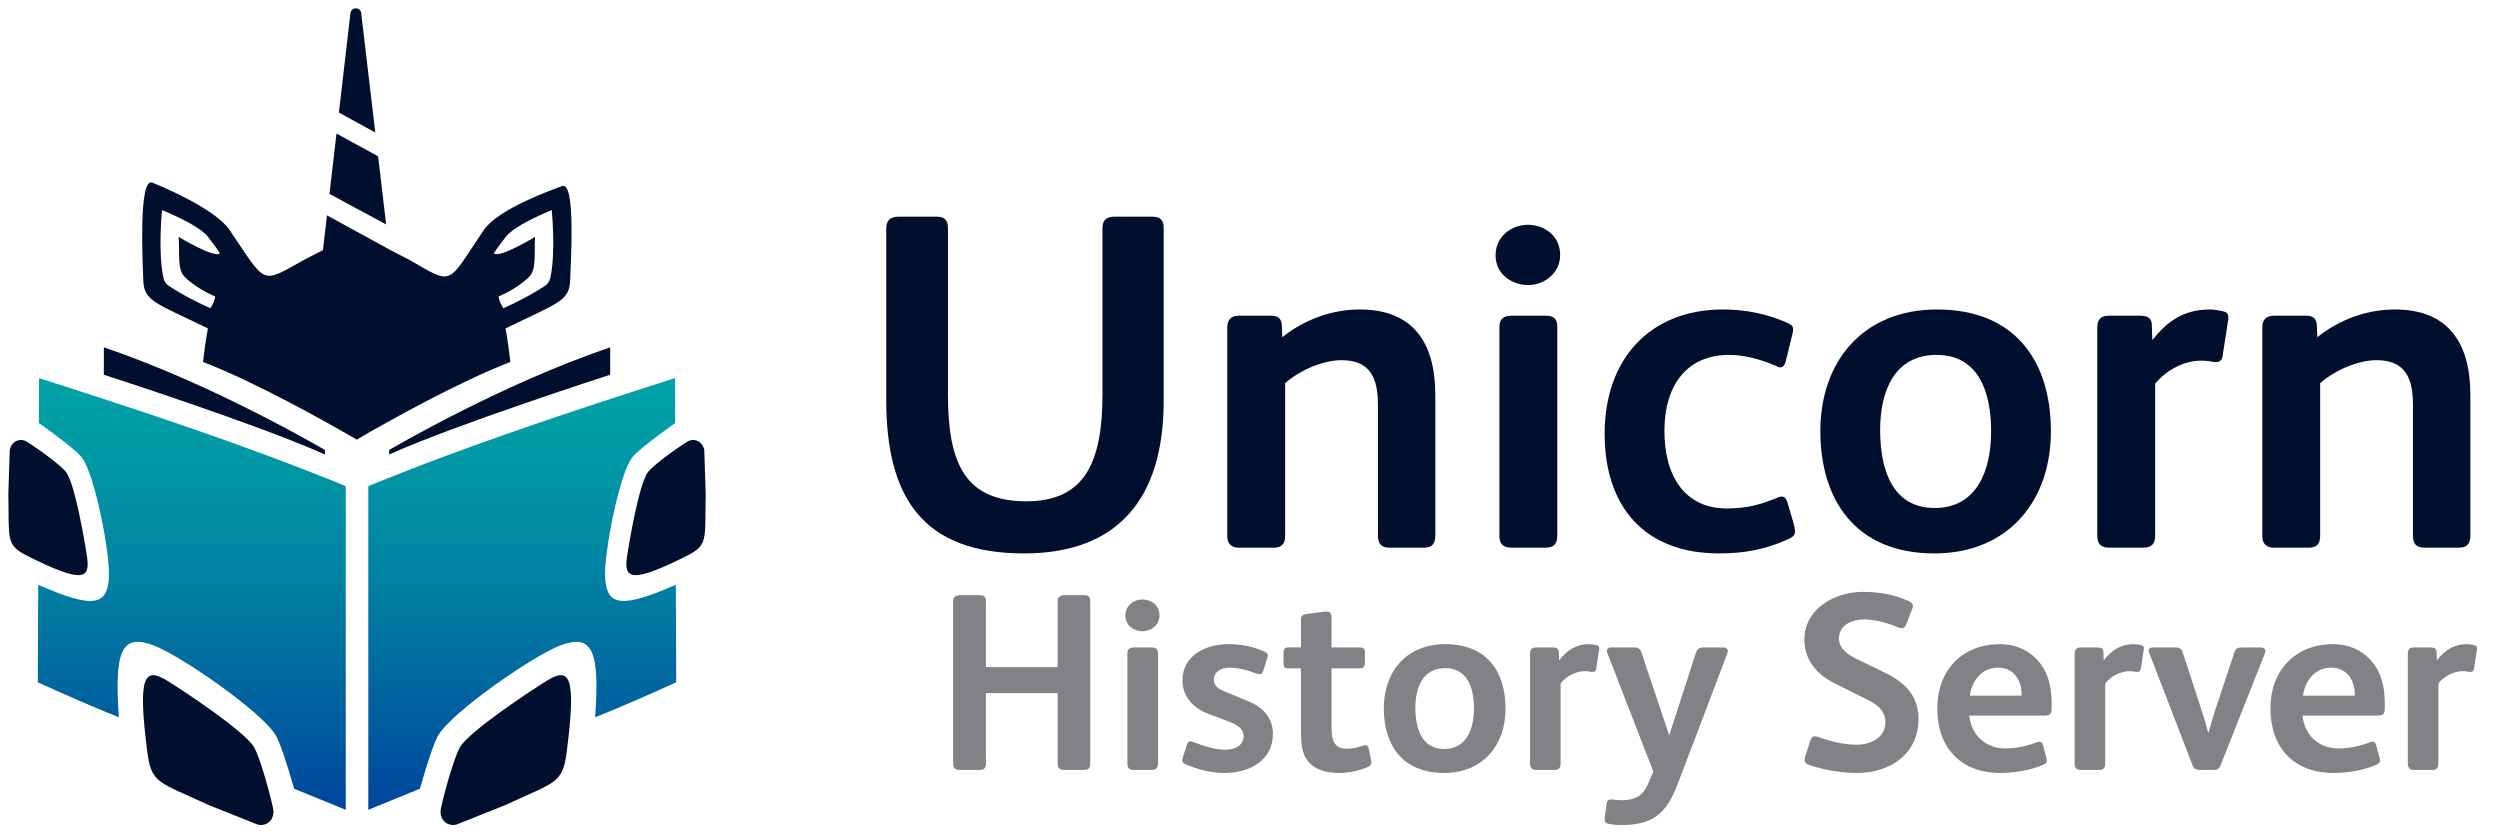 <?xml version="1.0" encoding="UTF-8"?><svg id="uuid-67e240ed-49ee-4584-a21b-a00e455e4a87" xmlns="http://www.w3.org/2000/svg" xmlns:xlink="http://www.w3.org/1999/xlink" viewBox="0 0 1200 400"><defs><style>.uuid-450522b6-aaa7-4a8d-a885-7381768bbfb1{fill:#808285;}.uuid-450522b6-aaa7-4a8d-a885-7381768bbfb1,.uuid-1e0e7875-900f-4a91-ac8b-b48b6ea85161,.uuid-a31474e2-d459-45ae-8cb8-74d92f102bf4,.uuid-0002a72c-b3e9-45a9-9a08-6bdaabf36cfc{stroke-width:0px;}.uuid-1e0e7875-900f-4a91-ac8b-b48b6ea85161{fill:url(#uuid-a1c74abb-97c8-43f6-8614-bc67e55ea978);}.uuid-a31474e2-d459-45ae-8cb8-74d92f102bf4{fill:url(#uuid-18e80cc2-d0a1-4439-aae4-28c32f3b992c);}.uuid-0002a72c-b3e9-45a9-9a08-6bdaabf36cfc{fill:#010f2e;}</style><linearGradient id="uuid-18e80cc2-d0a1-4439-aae4-28c32f3b992c" x1="92.055" y1="388.698" x2="92.055" y2="181.489" gradientUnits="userSpaceOnUse"><stop offset="0" stop-color="#00459d"/><stop offset=".164" stop-color="#00599e"/><stop offset=".531" stop-color="#0081a2"/><stop offset=".822" stop-color="#0099a5"/><stop offset="1" stop-color="#00a3a6"/></linearGradient><linearGradient id="uuid-a1c74abb-97c8-43f6-8614-bc67e55ea978" x1="250.683" x2="250.683" xlink:href="#uuid-18e80cc2-d0a1-4439-aae4-28c32f3b992c"/></defs><g id="uuid-83259569-c06f-4533-bf74-0d478cd49cc1"><g id="uuid-8dd5179a-8582-49a9-b33e-92871f3f6652"><path class="uuid-0002a72c-b3e9-45a9-9a08-6bdaabf36cfc" d="M80.639,326.962c7.46,4.652,36.839,24.015,41.328,31.706,2.377,4.072,6.89,19.066,9.121,29.341,1.084,4.992-2.744,8.961-7.454,7.782l-23.515-9.389c-23.866-11.093-27.421-10.142-29.384-25.295-4.865-37.545-1.275-41.115,9.904-34.144Z"/><path class="uuid-0002a72c-b3e9-45a9-9a08-6bdaabf36cfc" d="M41.791,267.393c-1.028-7.109-5.849-35.359-10.098-40.843-2.25-2.903-11.913-10.207-18.815-14.523-3.353-2.097-7.545-.017-8.201,4.037l-.677,21.106c.474,21.807-1.387,24.413,9.223,29.718,26.29,13.146,30.107,11.157,28.568.505Z"/><path class="uuid-0002a72c-b3e9-45a9-9a08-6bdaabf36cfc" d="M262.099,326.962c-7.46,4.652-36.839,24.015-41.328,31.706-2.377,4.072-6.89,19.066-9.121,29.341-1.084,4.992,2.744,8.961,7.454,7.782l23.515-9.389c23.866-11.093,27.421-10.142,29.384-25.295,4.865-37.545,1.275-41.115-9.904-34.144Z"/><path class="uuid-0002a72c-b3e9-45a9-9a08-6bdaabf36cfc" d="M155.942,215.982s-53.049-31.316-106.099-49.267v13.165s74.96,24.135,106.099,38.297v-2.194Z"/><path class="uuid-a31474e2-d459-45ae-8cb8-74d92f102bf4" d="M18.66,203.088c8.814,6.14,18.251,13.442,20.658,16.548,6.173,7.966,13.633,46.164,12.971,57.675-.804,13.977-8.491,14.476-33.945,3.395l-.191,46.801c3.382,1.559,15.97,7.247,28.038,12.321l-.001.001.063.026c3.683,1.548,7.307,3.034,10.614,4.331l.199.081c-2.294-32.136,1.403-40.117,16.484-34.551,12.933,4.773,52.311,32.07,58.832,43.243,2.112,3.618,5.641,14.393,8.805,25.633l24.772,10.108v-155.358c-48.14-19.714-97.652-35.988-147.21-51.851l-.088,21.599Z"/><path class="uuid-0002a72c-b3e9-45a9-9a08-6bdaabf36cfc" d="M292.895,166.714c-53.049,17.952-106.099,49.267-106.099,49.267v2.194c31.139-14.162,106.099-38.297,106.099-38.297v-13.165Z"/><path class="uuid-1e0e7875-900f-4a91-ac8b-b48b6ea85161" d="M290.449,277.311c-.662-11.511,6.797-49.709,12.971-57.675,2.407-3.105,11.844-10.407,20.658-16.548l-.088-21.599c-49.559,15.863-99.07,32.138-147.21,51.851v155.358l24.772-10.108c3.165-11.239,6.694-22.015,8.805-25.633,6.522-11.173,45.9-38.47,58.832-43.243,15.081-5.566,18.779,2.415,16.484,34.551l.199-.081c3.307-1.297,6.931-2.782,10.614-4.331l.063-.026-.001-.001c12.068-5.074,24.656-10.763,28.038-12.321l-.191-46.801c-25.455,11.08-33.141,10.582-33.945-3.395Z"/><path class="uuid-0002a72c-b3e9-45a9-9a08-6bdaabf36cfc" d="M300.947,267.393c1.028-7.109,5.849-35.359,10.098-40.843,2.25-2.903,11.913-10.207,18.815-14.523,3.353-2.097,7.545-.017,8.201,4.037l.677,21.106c-.474,21.807,1.387,24.413-9.223,29.718-26.29,13.146-30.107,11.157-28.568.505Z"/><path class="uuid-0002a72c-b3e9-45a9-9a08-6bdaabf36cfc" d="M173.375,6.269c-.357-3.029-4.805-3.024-5.156.005l-5.545,47.773,17.466,9.543-6.765-57.321Z"/><polygon class="uuid-0002a72c-b3e9-45a9-9a08-6bdaabf36cfc" points="181.489 75.021 161.508 64.091 158.143 93.08 185.35 107.734 181.489 75.021"/><path class="uuid-0002a72c-b3e9-45a9-9a08-6bdaabf36cfc" d="M269.776,89.31c-3.96,1.53-30.569,10.804-37.51,21.044-18.267,26.948-14.073,26.763-36.611,13.914.002.015.002.028.004.043l-8.898-4.622-.003-.024-29.808-16.305-1.936,16.675-8.232,4.276c.002-.015.002-.028.004-.043-21.934,12.089-18.344,13.034-36.611-13.914-6.941-10.241-33.129-21.161-37.089-22.69-6.756-2.61-4.531,39.258-4.328,46.604.285,10.314,5.527,10.96,31.04,23.382-1.025,5.426-1.752,10.779-2.325,16.096,25.079,9.655,58.907,28.7,70.92,35.626l2.866,1.661,2.787-1.661c12.013-6.926,45.841-25.971,70.92-35.626-.573-5.317-1.3-10.67-2.326-16.096,25.513-12.422,30.756-13.068,31.04-23.382.203-7.346,2.849-47.568-3.907-44.958ZM85.773,113.707c.51,8.666-.725,15.668,2.901,19.231,6.085,5.98,14.61,9.352,14.61,9.352-.29,2.899-2.32,5.654-2.32,5.654-10.485-4.739-16.974-8.742-19.953-10.741-1.324-.888-2.219-2.242-2.558-3.799-2.717-12.495-.683-32.574-.683-32.574,10.818,4.512,19.079,9.018,22.143,12.938,4.023,5.146,5.598,7.751,5.598,7.751-2.103,2.867-19.739-7.813-19.739-7.813ZM264.154,133.404c-.339,1.557-1.234,2.911-2.558,3.799-2.979,1.999-9.468,6.002-19.953,10.741,0,0-2.029-2.754-2.319-5.654,0,0,8.524-3.372,14.61-9.352,3.626-3.563,2.391-10.565,2.901-19.231,0,0-17.637,10.68-19.739,7.813,0,0,1.576-2.605,5.598-7.751,3.064-3.92,11.325-8.426,22.143-12.938,0,0,2.034,20.079-.683,32.574Z"/></g><g id="uuid-34d6ccbb-59a2-439b-b042-f7386d59b425"><path class="uuid-450522b6-aaa7-4a8d-a885-7381768bbfb1" d="M520.418,369.569h-9.578c-2.181,0-3.151-.847-3.151-3.031v-33.822h-34.43v33.822c0,2.184-.972,3.031-3.031,3.031h-9.459c-2.181,0-3.271-.847-3.271-3.031v-77.953c0-2.062,1.332-2.911,3.271-2.911h9.459c1.939,0,3.031.73,3.031,2.911v31.641h34.43v-31.641c0-2.062,1.212-2.911,3.151-2.911h9.578c1.939,0,2.911.73,2.911,2.911v77.953c0,2.184-.85,3.031-2.911,3.031Z"/><path class="uuid-450522b6-aaa7-4a8d-a885-7381768bbfb1" d="M548.432,303.011c-4.001,0-8.247-2.666-8.247-7.517,0-4.848,4.004-7.759,8.247-7.759,4.12,0,8.121,2.789,8.121,7.639,0,4.728-4.12,7.636-8.121,7.636ZM552.795,369.569h-8.486c-2.181,0-3.151-.847-3.151-3.031v-52.979c0-2.062,1.212-2.789,3.151-2.789h8.486c1.939,0,3.031.607,3.031,2.789v52.979c0,2.184-.97,3.031-3.031,3.031Z"/><path class="uuid-450522b6-aaa7-4a8d-a885-7381768bbfb1" d="M587.596,371.023c-6.305,0-13.217-1.816-18.672-4.243-1.092-.485-1.454-1.212-1.454-1.939,0-.362.12-.727.242-1.089l1.939-6.185c.365-1.212.97-1.697,1.697-1.697.365,0,.73,0,1.335.242,5.335,2.181,11.033,3.758,15.276,3.758,5.337,0,8.972-2.424,8.972-6.425,0-3.396-2.304-5.213-7.276-7.155l-9.576-3.636c-6.912-2.546-12.49-7.882-12.49-16.126,0-11.88,11.155-17.337,21.946-17.337,5.821,0,11.519.972,17.581,3.639.97.485,1.454.97,1.454,1.697,0,.365-.123.727-.242,1.212l-2.062,6.547c-.242.85-.85,1.335-1.697,1.335-.365,0-.85-.123-1.212-.242-4.001-1.577-9.216-2.911-13.096-2.911-5.093,0-7.639,2.789-7.639,5.578,0,2.666,1.335,4.366,5.943,6.182l10.911,4.488c6.425,2.666,11.517,7.636,11.517,15.518,0,12.729-11.033,18.789-23.398,18.789Z"/><path class="uuid-450522b6-aaa7-4a8d-a885-7381768bbfb1" d="M656.459,368.237c-3.758,1.574-8.729,2.786-13.576,2.786-6.185,0-11.517-1.574-14.549-5.09-3.758-4.243-3.881-9.213-3.881-18.065v-27.036h-5.697c-2.304,0-2.666-.485-2.666-3.031v-4.608c0-1.454.727-2.424,2.181-2.424h6.182v-13.214c0-2.062,1.092-2.666,3.031-2.909l8.729-1.092h.607c1.577,0,2.304.85,2.304,2.666v14.549h13.699c1.454,0,2.304.485,2.304,2.062v5.697c0,1.454-.97,2.304-2.427,2.304h-13.576v27.763c0,3.639.242,6.305,1.574,8.244,1.092,1.577,2.789,2.546,5.7,2.546,3.031,0,5.575-.727,7.759-1.454.485-.123.847-.242,1.212-.242.847,0,1.332.485,1.577,1.454l1.212,6.062c.12.362.12.485.12.727,0,1.212-.605,1.819-1.819,2.304Z"/><path class="uuid-450522b6-aaa7-4a8d-a885-7381768bbfb1" d="M693.076,371.023c-19.761,0-28.852-13.334-28.852-31.036,0-17.457,10.668-30.794,29.579-30.794,19.761,0,28.855,13.094,28.855,30.917,0,17.457-10.668,30.914-29.582,30.914ZM693.683,320.71c-10.79,0-14.306,9.336-14.306,19.034,0,9.943,3.031,19.761,13.822,19.761,10.668,0,14.306-9.456,14.306-19.396s-3.154-19.399-13.822-19.399Z"/><path class="uuid-450522b6-aaa7-4a8d-a885-7381768bbfb1" d="M767.522,312.347l-1.332,8.606c-.123,1.092-.73,1.577-1.7,1.577h-.485c-.97-.242-2.181-.362-3.274-.362-4.12,0-8.606,2.181-11.637,5.817v38.553c0,1.942-.85,3.031-2.911,3.031h-8.848c-1.939,0-2.911-.97-2.911-3.031v-52.737c0-2.424,1.215-3.031,3.031-3.031h7.759c1.942,0,3.031.607,3.031,2.304l.123,3.878c3.758-4.728,7.879-7.759,14.668-7.759.97,0,2.304.245,3.396.488.847.242,1.212.605,1.212,1.574,0,.365,0,.727-.123,1.092Z"/><path class="uuid-450522b6-aaa7-4a8d-a885-7381768bbfb1" d="M829.113,313.681l-23.882,62.8c-5.455,14.426-12.245,19.519-26.793,19.519-2.304,0-4.366-.123-6.427-.607-1.332-.242-1.816-.97-1.816-2.062,0-.362.12-.605.12-1.089l.85-6.305c.242-1.577.847-2.181,2.181-2.181h.727c1.454.12,2.911.362,4.123.362,7.517,0,10.668-2.666,13.092-8.364l2.304-5.458-22.065-56.857c-.12-.365-.242-.607-.242-.972,0-.97.727-1.697,1.819-1.697h11.64c1.697,0,2.544.85,3.028,2.062l13.459,40.13,12.729-39.403c.605-1.939,1.577-2.789,3.636-2.789h9.821c1.212,0,1.939.727,1.939,1.697,0,.365-.12.727-.242,1.215Z"/><path class="uuid-450522b6-aaa7-4a8d-a885-7381768bbfb1" d="M891.436,371.023c-7.274,0-15.883-1.332-23.158-3.878-1.577-.607-2.062-1.335-2.062-2.304,0-.485,0-.97.242-1.577l2.546-7.879c.365-1.212.97-1.939,2.181-1.939.485,0,1.092.12,1.819.362,5.697,2.062,12.002,3.639,18.065,3.639,6.547,0,13.941-3.154,13.941-10.79,0-5.578-4.12-8.609-8.848-10.913l-15.761-7.879c-8.609-4.243-14.306-11.398-14.306-20.853,0-14.791,14.549-22.912,28.005-22.912,8.001,0,14.668,1.212,21.7,4.243,1.577.727,2.424,1.454,2.424,2.424,0,.485-.12.97-.362,1.577l-2.909,7.394c-.488,1.335-1.215,1.819-2.062,1.819-.607,0-1.212-.242-1.939-.485-4.973-2.062-11.155-3.758-16.006-3.758-5.697,0-12.245,2.424-12.245,9.213,0,4.97,4.608,7.882,8.609,9.821l13.457,6.547c9.578,4.605,16.126,11.033,16.126,22.185,0,16.853-13.699,25.943-29.459,25.943Z"/><path class="uuid-450522b6-aaa7-4a8d-a885-7381768bbfb1" d="M980.793,343.503h-35.522c.97,9.336,7.759,15.761,17.337,15.761,5.09,0,10.425-1.212,14.911-2.909.485-.12.85-.362,1.335-.362.847,0,1.454.485,1.697,1.454l1.697,6.182c.123.607.242,1.092.242,1.454,0,.85-.485,1.454-1.939,2.062-5.94,2.666-14.064,3.878-20.369,3.878-19.034,0-30.306-12.122-30.306-31.036,0-18.184,12.002-30.794,30.064-30.794,7.397,0,13.459,2.789,17.702,7.274,5.575,5.82,7.152,13.459,7.152,21.703v1.816c0,2.911-.97,3.516-4.001,3.516ZM970.367,332.593c-.242-6.305-3.881-12.125-11.275-12.125-7.882,0-12.61,6.305-13.579,13.459h24.854v-1.335Z"/><path class="uuid-450522b6-aaa7-4a8d-a885-7381768bbfb1" d="M1028.93,312.347l-1.332,8.606c-.123,1.092-.73,1.577-1.7,1.577h-.485c-.97-.242-2.181-.362-3.274-.362-4.12,0-8.606,2.181-11.637,5.817v38.553c0,1.942-.85,3.031-2.911,3.031h-8.848c-1.939,0-2.911-.97-2.911-3.031v-52.737c0-2.424,1.215-3.031,3.031-3.031h7.759c1.942,0,3.031.607,3.031,2.304l.123,3.878c3.758-4.728,7.879-7.759,14.668-7.759.97,0,2.304.245,3.396.488.847.242,1.212.605,1.212,1.574,0,.365,0,.727-.123,1.092Z"/><path class="uuid-450522b6-aaa7-4a8d-a885-7381768bbfb1" d="M1087.125,313.681l-21.216,53.584c-.727,1.819-1.7,2.304-3.516,2.304h-6.305c-1.819,0-3.031-.485-3.639-2.181l-20.851-54.071c-.123-.365-.242-.727-.242-1.092,0-.97.605-1.454,2.181-1.454h10.668c2.062,0,3.031.85,3.516,2.424l9.213,28.25c1.215,3.636,2.304,7.636,3.031,10.303h.123c.605-2.301,1.819-6.544,2.909-9.941l9.456-28.49c.607-2.062,1.577-2.546,3.758-2.546h8.731c1.574,0,2.424.607,2.424,1.697,0,.365-.123.727-.242,1.215Z"/><path class="uuid-450522b6-aaa7-4a8d-a885-7381768bbfb1" d="M1140.717,343.503h-35.522c.97,9.336,7.759,15.761,17.337,15.761,5.09,0,10.425-1.212,14.911-2.909.485-.12.85-.362,1.335-.362.847,0,1.454.485,1.697,1.454l1.697,6.182c.123.607.242,1.092.242,1.454,0,.85-.485,1.454-1.939,2.062-5.94,2.666-14.064,3.878-20.369,3.878-19.034,0-30.306-12.122-30.306-31.036,0-18.184,12.002-30.794,30.064-30.794,7.397,0,13.459,2.789,17.702,7.274,5.575,5.82,7.152,13.459,7.152,21.703v1.816c0,2.911-.97,3.516-4.001,3.516ZM1130.292,332.593c-.242-6.305-3.881-12.125-11.275-12.125-7.882,0-12.61,6.305-13.579,13.459h24.854v-1.335Z"/><path class="uuid-450522b6-aaa7-4a8d-a885-7381768bbfb1" d="M1188.854,312.347l-1.332,8.606c-.123,1.092-.73,1.577-1.7,1.577h-.485c-.97-.242-2.181-.362-3.274-.362-4.12,0-8.606,2.181-11.637,5.817v38.553c0,1.942-.85,3.031-2.909,3.031h-8.851c-1.939,0-2.911-.97-2.911-3.031v-52.737c0-2.424,1.215-3.031,3.031-3.031h7.759c1.942,0,3.031.607,3.031,2.304l.123,3.878c3.758-4.728,7.879-7.759,14.668-7.759.97,0,2.304.245,3.396.488.847.242,1.212.605,1.212,1.574,0,.365,0,.727-.123,1.092Z"/><path class="uuid-0002a72c-b3e9-45a9-9a08-6bdaabf36cfc" d="M491.52,265.642c-48.448,0-66.128-26.632-66.128-73.701v-82.429c0-3.902,2.297-5.512,5.97-5.512h18.138c3.902,0,5.512,1.609,5.512,5.512v79.902c0,33.753,8.725,51.202,37.653,51.202,27.783,0,36.51-18.369,36.51-51.202v-79.902c0-3.902,2.068-5.512,5.737-5.512h18.138c3.908,0,5.514,1.609,5.514,5.512v82.887c0,47.297-22.274,73.243-67.045,73.243Z"/><path class="uuid-0002a72c-b3e9-45a9-9a08-6bdaabf36cfc" d="M683.454,262.887h-16.532c-4.13,0-5.509-2.065-5.509-5.97v-62.453c0-12.627-3.446-21.582-17.449-21.582-8.955,0-19.978,4.822-27.094,11.02v73.246c0,3.902-1.606,5.739-5.509,5.739h-16.765c-3.441,0-5.509-1.837-5.509-5.512v-100.106c0-3.674,1.606-5.742,5.742-5.742h14.92c3.219,0,5.281.92,5.514,4.364l.228,5.97c10.562-8.497,23.881-13.316,37.194-13.316,25.715,0,36.277,16.07,36.277,41.099v67.273c0,3.905-1.373,5.97-5.509,5.97Z"/><path class="uuid-0002a72c-b3e9-45a9-9a08-6bdaabf36cfc" d="M733.495,136.833c-7.577,0-15.615-5.05-15.615-14.233,0-9.186,7.582-14.695,15.615-14.695,7.81,0,15.387,5.281,15.387,14.464,0,8.955-7.81,14.464-15.387,14.464ZM741.76,262.887h-16.07c-4.136,0-5.97-1.606-5.97-5.739v-100.339c0-3.902,2.296-5.281,5.97-5.281h16.07c3.674,0,5.742,1.151,5.742,5.281v100.339c0,4.133-1.84,5.739-5.742,5.739Z"/><path class="uuid-0002a72c-b3e9-45a9-9a08-6bdaabf36cfc" d="M858.395,258.754c-11.023,5.05-21.123,6.887-33.292,6.887-35.36,0-54.877-22.041-54.877-57.4,0-35.587,21.351-59.696,56.939-59.696,10.334,0,21.123,2.065,30.768,6.429,1.84.917,2.757,1.376,2.757,3.213,0,.689-.228,2.068-.461,2.754l-2.985,12.171c-.456,2.065-1.373,3.213-2.752,3.213-.689,0-1.606-.459-2.529-.917-6.654-2.754-14.003-5.053-22.041-5.053-19.745,0-30.996,14.008-30.996,36.507,0,22.043,10.1,37.197,29.851,37.197,9.872,0,16.07-1.837,24.109-5.05.684-.231,1.606-.689,2.296-.689,1.373,0,2.296,1.148,2.752,2.754l2.985,10.103c.461,1.606.689,2.985.689,3.902,0,1.837-1.145,2.757-3.213,3.674Z"/><path class="uuid-0002a72c-b3e9-45a9-9a08-6bdaabf36cfc" d="M928.414,265.642c-37.427,0-54.643-25.256-54.643-58.779,0-33.061,20.201-58.317,56.022-58.317,37.427,0,54.643,24.795,54.643,58.548,0,33.064-20.201,58.548-56.022,58.548ZM929.565,170.355c-20.434,0-27.094,17.68-27.094,36.049,0,18.828,5.737,37.425,26.171,37.425,20.206,0,27.094-17.908,27.094-36.735s-5.97-36.738-26.171-36.738Z"/><path class="uuid-0002a72c-b3e9-45a9-9a08-6bdaabf36cfc" d="M1069.38,154.513l-2.524,16.304c-.233,2.065-1.379,2.985-3.213,2.985h-.923c-1.834-.461-4.13-.689-6.198-.689-7.805,0-16.304,4.133-22.041,11.02v73.015c0,3.674-1.606,5.739-5.509,5.739h-16.765c-3.674,0-5.509-1.837-5.509-5.739v-99.878c0-4.592,2.296-5.742,5.742-5.742h14.692c3.674,0,5.742,1.151,5.742,4.364l.228,7.349c7.115-8.955,14.925-14.695,27.783-14.695,1.834,0,4.364.459,6.426.917,1.612.459,2.296,1.148,2.296,2.985,0,.689,0,1.379-.228,2.065Z"/><path class="uuid-0002a72c-b3e9-45a9-9a08-6bdaabf36cfc" d="M1180.272,262.887h-16.532c-4.136,0-5.514-2.065-5.514-5.97v-62.453c0-12.627-3.441-21.582-17.449-21.582-8.955,0-19.973,4.822-27.094,11.02v73.246c0,3.902-1.606,5.739-5.509,5.739h-16.76c-3.446,0-5.514-1.837-5.514-5.512v-100.106c0-3.674,1.612-5.742,5.742-5.742h14.925c3.213,0,5.281.92,5.509,4.364l.228,5.97c10.567-8.497,23.881-13.316,37.2-13.316,25.715,0,36.277,16.07,36.277,41.099v67.273c0,3.905-1.379,5.97-5.509,5.97Z"/></g></g></svg>
